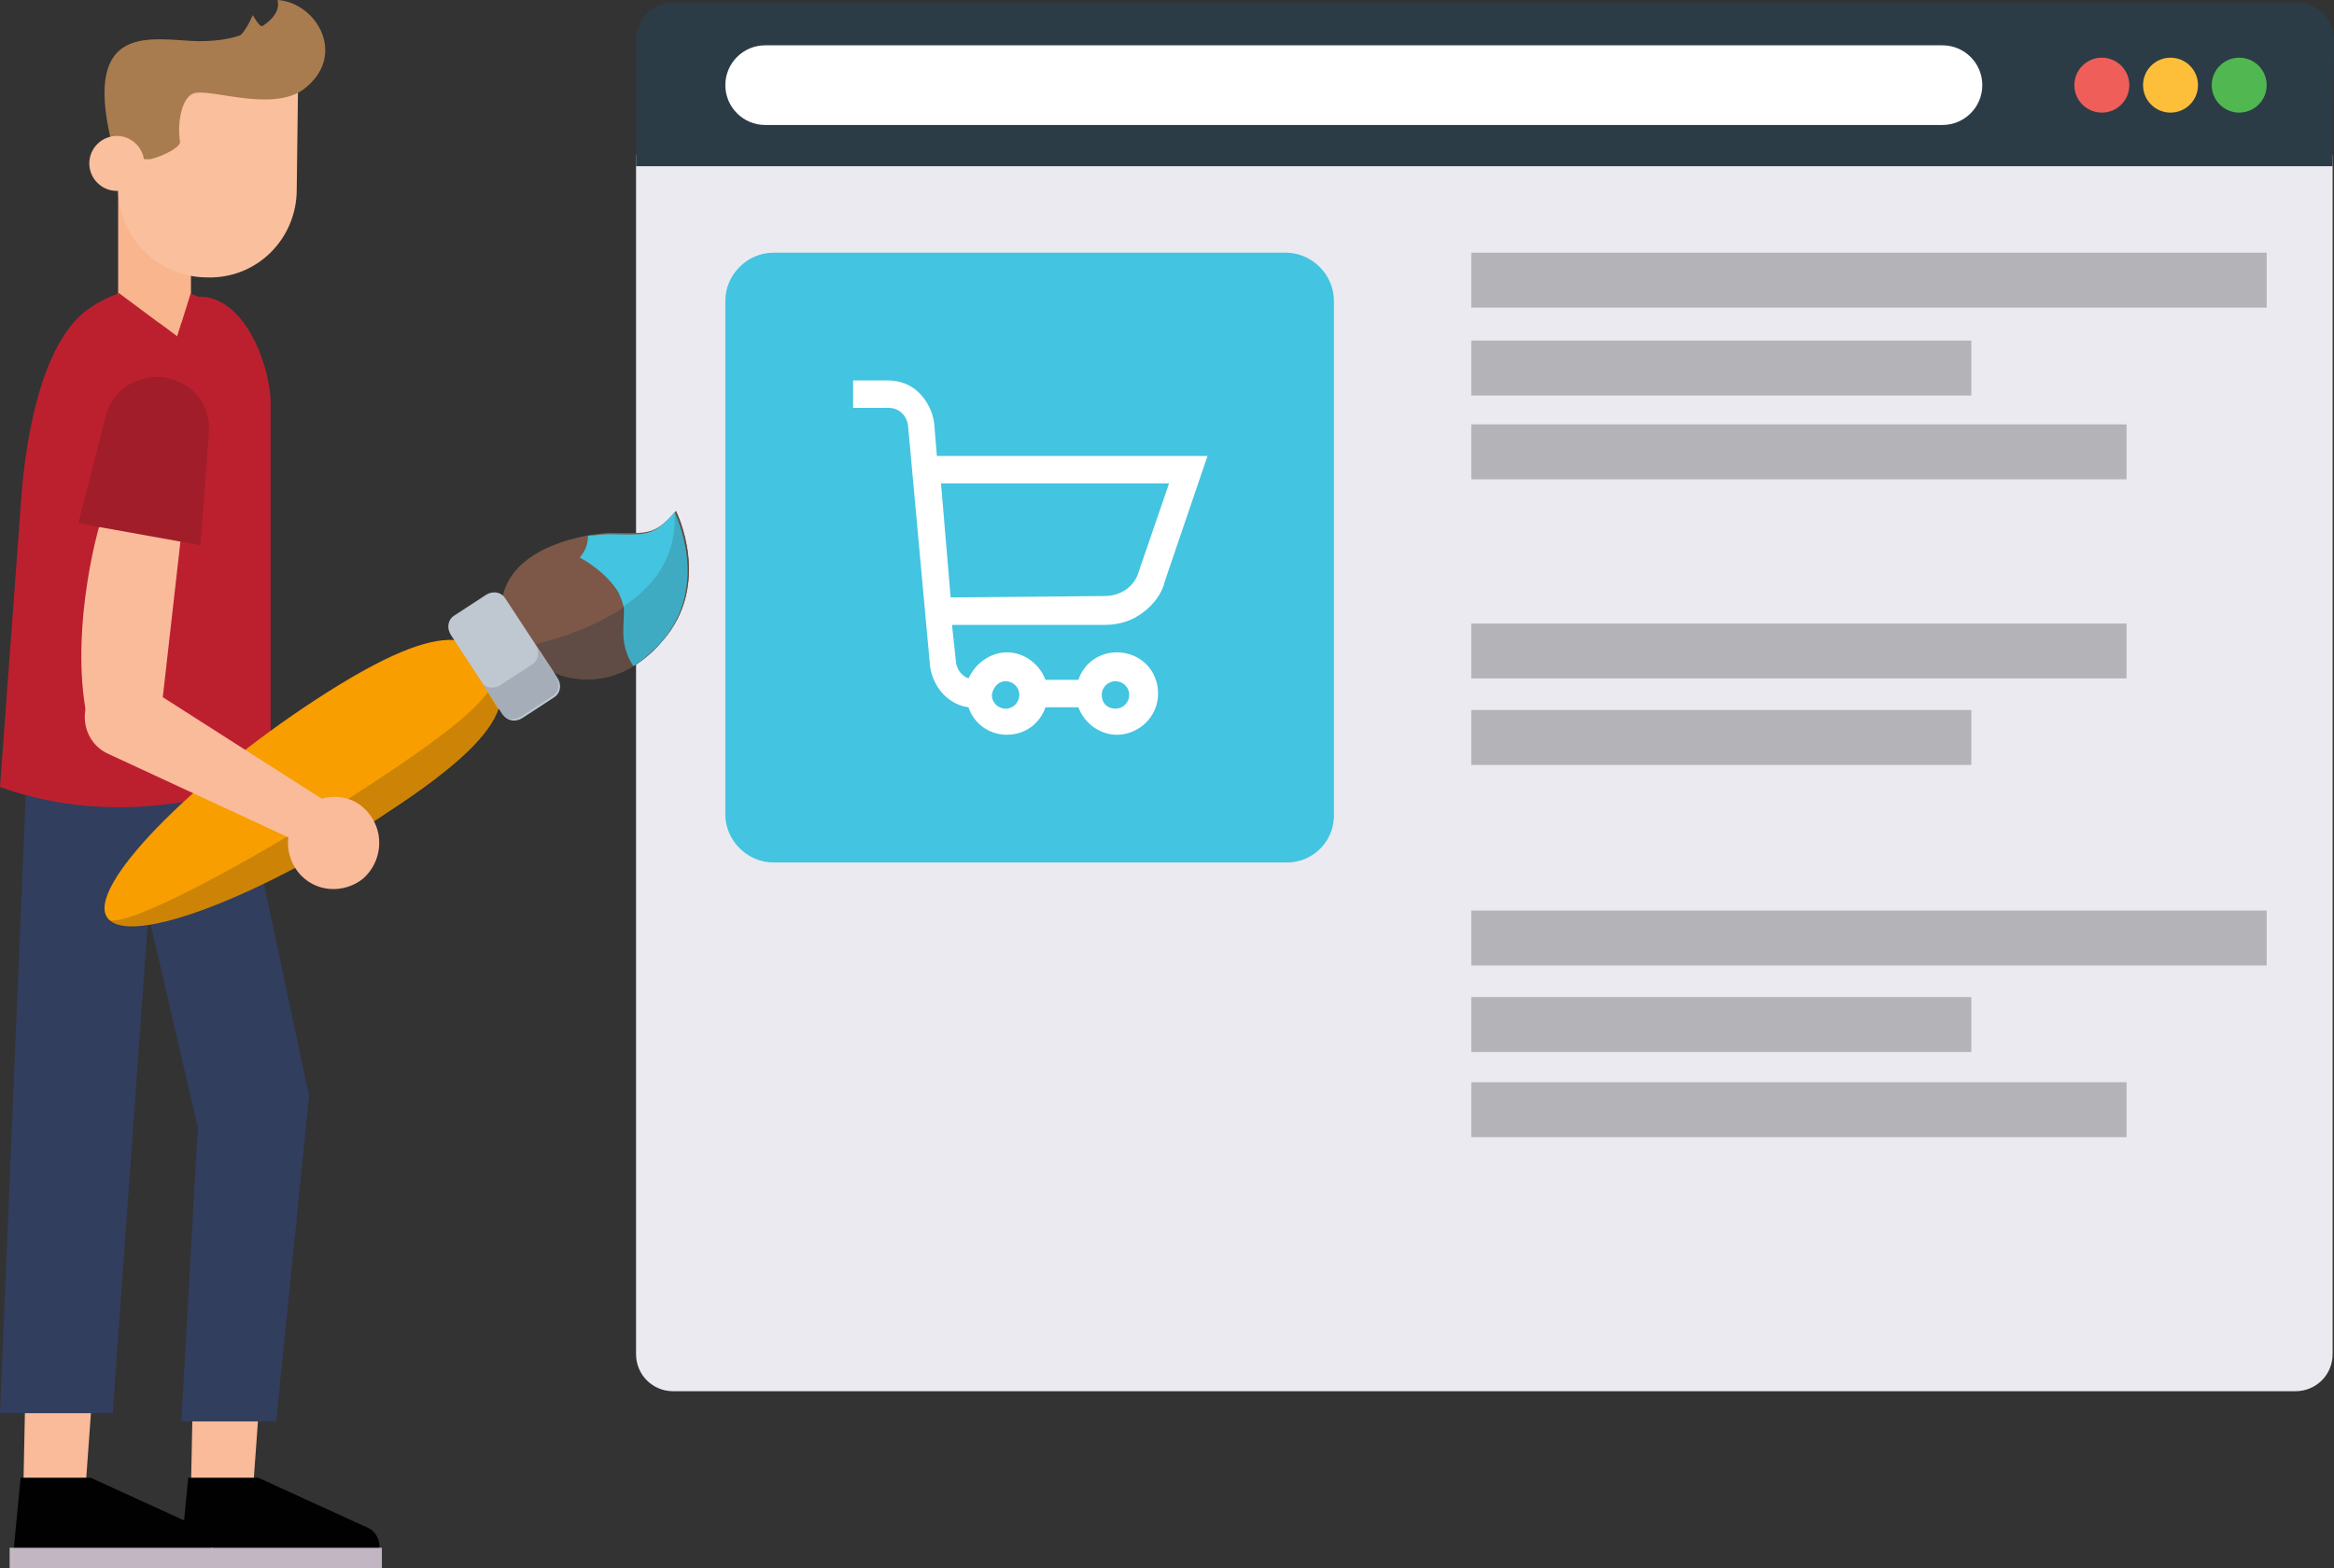 <?xml version="1.0" encoding="utf-8"?>
<!-- Generator: Adobe Illustrator 23.0.3, SVG Export Plug-In . SVG Version: 6.00 Build 0)  -->
<svg version="1.1" id="Layer_1" xmlns="http://www.w3.org/2000/svg" xmlns:xlink="http://www.w3.org/1999/xlink" x="0px" y="0px"
	 viewBox="0 0 169.9 114.2" style="enable-background:new 0 0 169.9 114.2;" xml:space="preserve">
<rect x="0" y="0" width="169.9" height="114.2" fill="#333333" stroke="none"/>
<style type="text/css">
	.st0{fill:#EAEAF0;}
	.st1{fill:#2B3C46;}
	.st2{fill:#FFFFFF;}
	.st3{fill:#F05E59;}
	.st4{fill:#FDBF39;}
	.st5{fill:#51B751;}
	.st6{fill:#43C4E0;}
	.st7{fill:#B4B4B8;}
	.st8{fill:#FABB9B;}
	.st9{fill:#010101;}
	.st10{fill:#C1B6C1;}
	.st11{fill:#313E5E;}
	.st12{fill:#BC202E;}
	.st13{fill:#F9B58D;}
	.st14{fill:#FABF9D;}
	.st15{fill:#A97C50;}
	.st16{fill:#A11D2A;}
	.st17{fill:#F89E00;}
	.st18{fill:#7D5849;}
	.st19{fill:#604C44;}
	.st20{opacity:0.15;fill:#231F20;enable-background:new    ;}
	.st21{fill:#BFC7D1;}
	.st22{fill:#A5ADB9;}
	.st23{opacity:0.2;fill:#231F20;enable-background:new    ;}
</style>
<path class="st0" d="M46.3,11.3h123.5v87.3c0,1.5-1.2,2.7-2.7,2.7H49c-1.5,0-2.7-1.2-2.7-2.7C46.3,98.6,46.3,11.3,46.3,11.3z"/>
<path class="st1" d="M169.8,12.1H46.3V2.9c0-1.5,1.2-2.7,2.7-2.7h118.2c1.5,0,2.7,1.2,2.7,2.7L169.8,12.1L169.8,12.1z"/>
<path class="st2" d="M141.4,9.1H55.7c-1.6,0-2.9-1.3-2.9-2.9l0,0c0-1.6,1.3-2.9,2.9-2.9h85.7c1.6,0,2.9,1.3,2.9,2.9l0,0
	C144.3,7.8,143,9.1,141.4,9.1z"/>
<circle class="st3" cx="153" cy="6.2" r="2"/>
<circle class="st4" cx="158" cy="6.2" r="2"/>
<circle class="st5" cx="163" cy="6.2" r="2"/>
<path class="st6" d="M93.7,62.8H56.3c-1.9,0-3.5-1.6-3.5-3.5V21.9c0-1.9,1.6-3.5,3.5-3.5h37.3c1.9,0,3.5,1.6,3.5,3.5v37.3
	C97.2,61.2,95.6,62.8,93.7,62.8z"/>
<g>
	<g>
		<g>
			<path class="st2" d="M83.2,44.6c0.8-0.6,1.4-1.4,1.6-2.3l3.1-9.1H68.2L68,30.8c-0.1-0.8-0.5-1.6-1.1-2.2
				c-0.6-0.6-1.4-0.9-2.3-0.9h-2.5v2h2.6c0.7,0,1.3,0.5,1.4,1.3l1.6,17.5l0,0c0.2,1.5,1.3,2.8,2.8,3c0.4,1.2,1.5,2,2.8,2
				s2.4-0.8,2.8-2h2.4c0.4,1.1,1.5,2,2.8,2c1.6,0,3-1.3,3-3s-1.3-3-3-3c-1.3,0-2.4,0.8-2.8,2h-2.4c-0.4-1.1-1.5-2-2.8-2
				c-1.2,0-2.3,0.8-2.8,1.9c-0.5-0.2-0.8-0.6-0.9-1.1l-0.3-2.8h11.1C81.5,45.5,82.4,45.2,83.2,44.6z M81.2,49.6c0.5,0,1,0.4,1,1
				c0,0.5-0.4,1-1,1s-1-0.4-1-1S80.7,49.6,81.2,49.6z M73.2,49.6c0.5,0,1,0.4,1,1c0,0.5-0.4,1-1,1c-0.5,0-1-0.4-1-1
				C72.3,50,72.7,49.6,73.2,49.6z M69.2,43.5L69.2,43.5l-0.7-8.3h16.6l-2.2,6.4l0,0c-0.3,1.1-1.3,1.8-2.5,1.8L69.2,43.5L69.2,43.5z"
				/>
		</g>
	</g>
</g>
<rect x="107.1" y="18.4" class="st7" width="57.9" height="4"/>
<rect x="107.1" y="24.8" class="st7" width="36.4" height="4"/>
<rect x="107.1" y="30.9" class="st7" width="47.7" height="4"/>
<rect x="107.1" y="45.4" class="st7" width="47.7" height="4"/>
<rect x="107.1" y="51.7" class="st7" width="36.4" height="4"/>
<g>
	<g>
		<g>
			<g>
				<polygon class="st8" points="14.1,98.6 13.9,108.4 18.4,108.7 19.1,99 				"/>
				<g>
					<g>
						<path class="st9" d="M13.7,107.6l-0.5,5.2h14.4l0,0c0.1-0.6-0.2-1.2-0.7-1.5l-8.1-3.7H13.7z"/>
						<rect x="13" y="112.7" class="st10" width="14.8" height="1.5"/>
					</g>
				</g>
			</g>
			<g>
				<polygon class="st8" points="1.9,98.6 1.7,108.4 6.2,108.7 6.9,99 				"/>
				<g>
					<g>
						<path class="st9" d="M1.5,107.6L1,112.8h14.4l0,0c0.1-0.6-0.2-1.2-0.7-1.5l-8.1-3.7H1.5z"/>
						<rect x="0.7" y="112.7" class="st10" width="14.8" height="1.5"/>
					</g>
				</g>
			</g>
			<g>
				<polygon class="st11" points="22.5,79.8 20.1,103.5 13.2,103.5 14.4,82.1 10.8,66.6 8.2,102.9 0,102.9 2,54.8 16.9,53.5 				"/>
			</g>
		</g>
		<path class="st12" d="M6.3,22.6c-2.8,2.1-4.2,7.5-4.7,13L0,57.3c10.2,3.7,19.7-0.7,19.7-0.7v-27c0.1-2.5-1.7-8.1-5.3-8l0,0
			C14.4,21.6,10.4,19.6,6.3,22.6z"/>
		<g>
			<g>
				<polygon class="st13" points="8.6,23.6 13.9,23.5 13.9,12.1 8.6,12.1 				"/>
				<path class="st14" d="M15.1,20.2L15.1,20.2c3.6,0.1,6.5-2.8,6.5-6.4l0.1-8l-13-0.1l-0.1,8C8.6,17.3,11.5,20.2,15.1,20.2z"/>
				<path class="st15" d="M8.9,11.5l1.9,0.1c0.5,0,2.4-0.8,2.3-1.3c-0.2-1.3,0.1-3.2,1-3.5c1.2-0.4,5.7,1.4,8-0.3
					c3.2-2.4,1-6.3-1.9-6.5c0.2,0.7-0.3,1.4-1.1,1.9c-0.2,0.1-0.7-0.8-0.7-0.8s-0.6,1.4-1,1.5c-0.9,0.3-1.9,0.4-3,0.4
					C11.1,2.9,6,1.5,8.1,10.3L8.9,11.5z"/>
			</g>
			<path class="st14" d="M6.5,11.9c0,1.1,0.9,2,2,2s2-0.9,2-2c0-1.1-0.9-2-2-2S6.5,10.8,6.5,11.9z"/>
		</g>
		<polygon class="st13" points="8.6,21.3 12.9,24.5 13.9,21.3 		"/>
		<polygon class="st12" points="12.9,24.5 8.1,26.1 8.6,21.3 		"/>
		<polygon class="st12" points="12.9,24.5 15.1,25.6 13.9,21.3 		"/>
	</g>
	<path class="st8" d="M11.8,51.2l1.7-15l-6.3,2.2c0,0-2,6.9-1,13.1C7,56.1,11.8,51.2,11.8,51.2z"/>
	<g>
		<path class="st16" d="M14.6,39.7l-8.9-1.6l2-7.8c0.5-2.1,2.7-3.3,4.8-2.7l0,0c1.8,0.5,2.9,2.2,2.7,4L14.6,39.7z"/>
	</g>
	<g>
		<path class="st17" d="M33,46.6c-1.9-0.1-4.9,1-10.1,4.4c-9,5.9-16.6,13.6-15.1,15.8c1.5,2.3,11.6-1.7,20.5-7.7
			c5.2-3.4,7.4-5.7,8-7.5l0.3-4.1L33,46.6z"/>
		<path class="st18" d="M36.6,43.4l0.5,3.9l3.3,1.7c0,0,4.1,2,7.8-2.3c3.7-4.2,1-9.5,1-9.5c-1.6,1.9-2.2,1.6-4.9,1.6
			C41.5,39,37.3,40.2,36.6,43.4z"/>
		<path class="st19" d="M39,46.9l1.4,2.1c0,0,4.1,2,7.8-2.3c3.7-4.2,1-9.5,1-9.5C49.6,44.1,41.3,46.3,39,46.9z"/>
		<path class="st6" d="M46.1,48.5c0.7-0.4,1.3-1,2-1.7c3.7-4.2,1-9.5,1-9.5c-1.6,1.9-2.2,1.6-4.9,1.6c-0.4,0-0.9,0.1-1.4,0.1
			c0,0.5-0.1,1-0.6,1.6c0,0,1.8,0.9,2.8,2.5c0.2,0.4,0.3,0.7,0.4,1.1C45.5,45.4,45,46.8,46.1,48.5z"/>
		<path class="st20" d="M46.1,48.5c0.7-0.4,1.3-1,2-1.7c3.7-4.2,1-9.5,1-9.5c0.2,3.3-1.6,5.5-3.8,6.9C45.5,45.4,45,46.8,46.1,48.5z"
			/>
		<path class="st21" d="M32.8,46.2l3.8,5.8c0.3,0.5,0.9,0.6,1.4,0.3l2.3-1.5c0.5-0.3,0.6-0.9,0.3-1.4l-3.8-5.8
			c-0.3-0.5-0.9-0.6-1.4-0.3l-2.3,1.5C32.6,45.1,32.5,45.7,32.8,46.2z"/>
		<path class="st22" d="M38.7,48.4l-2.3,1.5c-0.5,0.3-1.1,0.2-1.4-0.3l1.5,2.3c0.3,0.5,0.9,0.6,1.4,0.3l2.3-1.5
			c0.5-0.3,0.6-0.9,0.3-1.4L39,47C39.3,47.5,39.2,48.1,38.7,48.4z"/>
		<path class="st23" d="M27,57.1c5.2-3.4,7.6-5.4,8.5-6.7l0.8,1.3c-0.6,1.8-2.8,4.1-8,7.5c-9,5.9-19,9.9-20.5,7.7
			C8.6,67.9,18,63,27,57.1z"/>
	</g>
	<path class="st8" d="M21.7,61.3L7.9,54.9c-1.8-0.8-2.3-3.1-1-4.7l1.4-1.7l15.5,9.9L21.7,61.3z"/>
	<g>
		<path class="st8" d="M22.2,58.8c-1.5,1.2-1.6,3.3-0.5,4.7c1.2,1.5,3.3,1.6,4.7,0.5c1.4-1.2,1.6-3.3,0.5-4.7
			C25.8,57.8,23.7,57.6,22.2,58.8z"/>
	</g>
</g>
<rect x="107.1" y="66.3" class="st7" width="57.9" height="4"/>
<rect x="107.1" y="72.6" class="st7" width="36.4" height="4"/>
<rect x="107.1" y="78.8" class="st7" width="47.7" height="4"/>
</svg>
